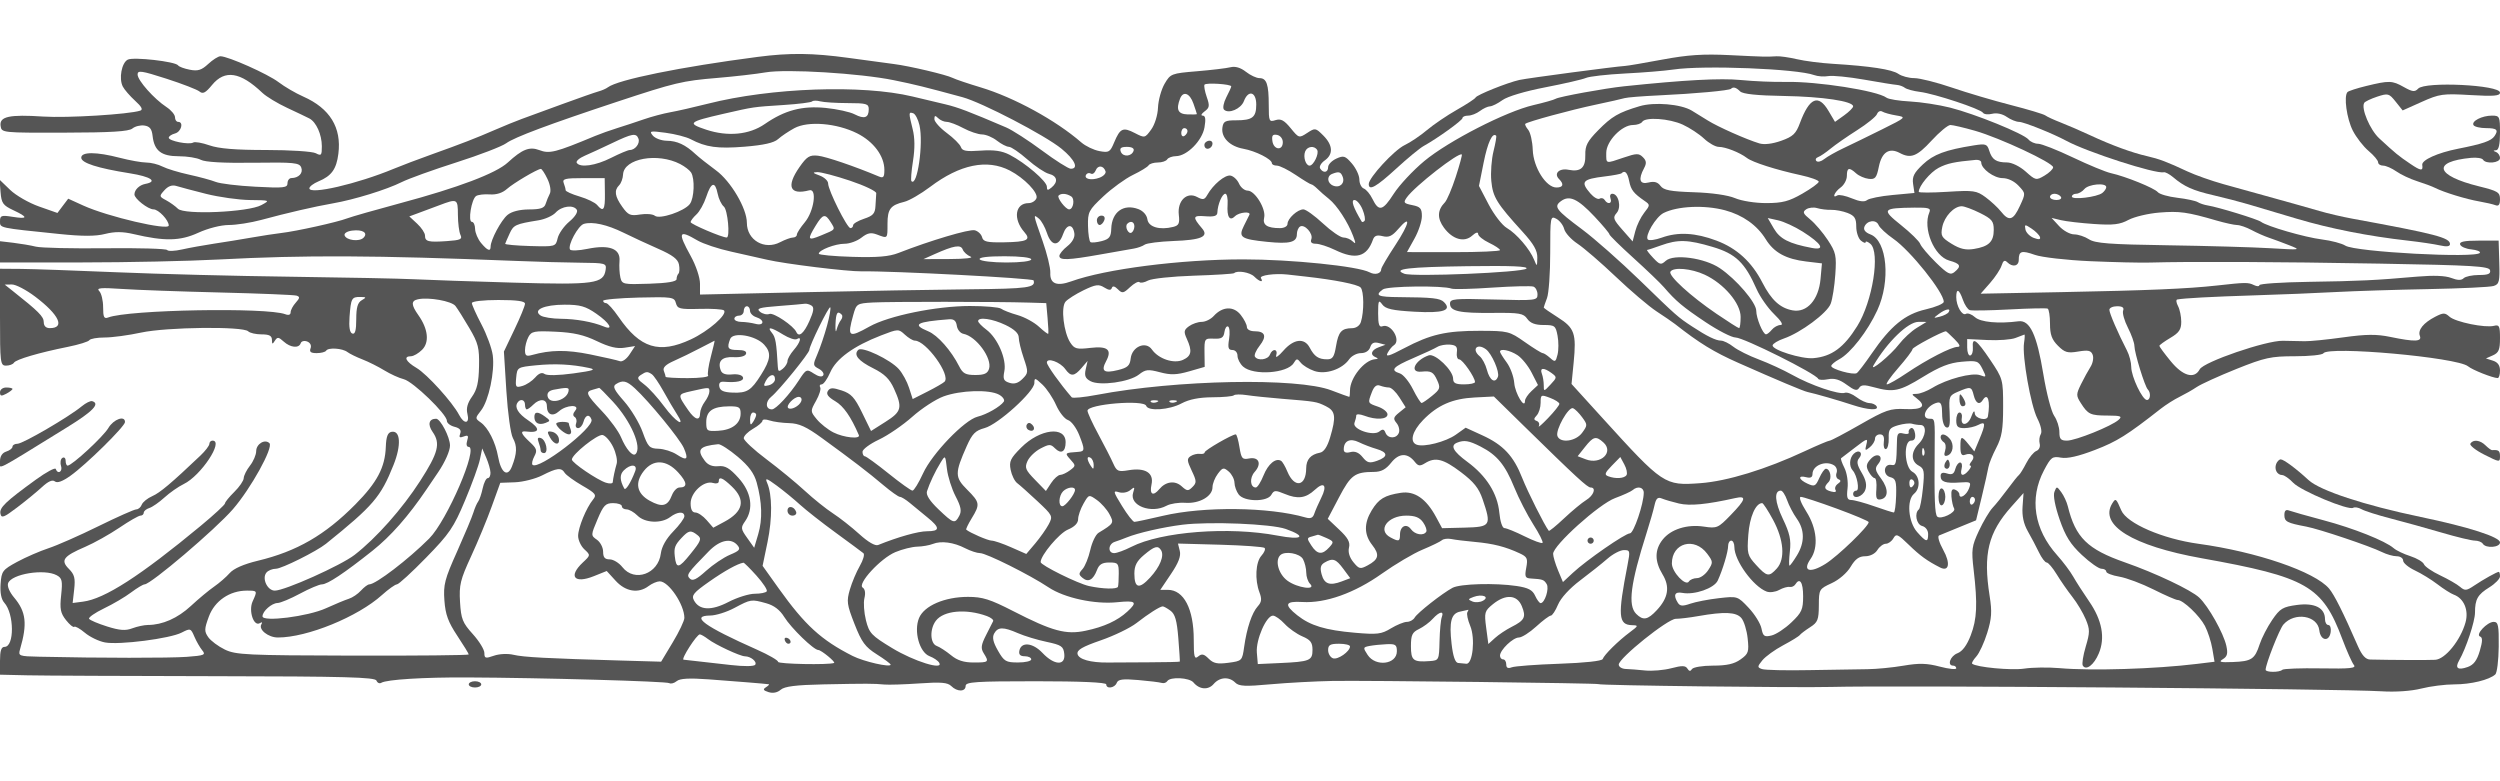 <svg xmlns="http://www.w3.org/2000/svg" version="1.0" width="800" height="250" viewBox="0 0 800 250" preserveAspectRatio="xMidYMid meet">
<g transform="translate(0,250) scale(0.01,-0.01)" fill="#555555" stroke="none">
<path d="M24250 23180 c-2479 -323 -4478 -730 -4800 -975 -55 -42 -190 -101 -300 -131 -110 -30 -627 -212 -1150 -403 -522 -191 -1107 -406 -1300 -476 -192 -70 -575 -226 -850 -346 -618 -269 -1085 -450 -2050 -795 -412 -147 -952 -352 -1200 -455 -1165 -484 -2700 -839 -2700 -625 0 56 132 156 293 223 416 172 573 391 635 884 106 836 -272 1452 -1122 1828 -245 108 -601 316 -792 462 -342 261 -1617 829 -1860 829 -69 0 -245 -111 -391 -247 -213 -198 -332 -235 -590 -184 -178 34 -346 97 -374 139 -83 124 -1432 277 -1612 183 -196 -102 -288 -609 -157 -861 51 -99 228 -303 393 -454 211 -191 260 -286 164 -317 -370 -119 -2337 -239 -3102 -189 -1090 72 -1409 2 -1366 -299 31 -220 40 -221 2046 -216 1484 3 2057 38 2170 132 85 71 258 114 384 96 173 -25 239 -108 264 -333 53 -475 279 -650 839 -650 270 0 587 -51 704 -114 138 -74 735 -107 1681 -94 1310 18 1474 2 1533 -153 68 -175 -81 -335 -315 -337 -69 -1 -125 -76 -125 -166 0 -146 -119 -159 -1025 -111 -564 29 -1137 99 -1275 155 -137 55 -520 159 -850 231 -330 72 -712 188 -850 259 -137 71 -372 129 -520 129 -149 1 -529 69 -846 151 -749 195 -1234 197 -1234 4 0 -168 519 -335 1550 -499 680 -108 907 -263 500 -340 -191 -37 -345 -185 -348 -336 -3 -135 436 -479 611 -479 161 0 487 -346 487 -516 0 -173 -1955 283 -2734 638 l-483 220 -173 -228 -172 -229 -589 207 c-323 114 -740 353 -925 532 l-338 326 32 -400 c28 -351 77 -421 407 -576 483 -226 475 -292 -25 -212 -356 57 -400 41 -400 -139 0 -223 -56 -210 1892 -410 744 -77 1164 -77 1471 1 311 78 561 77 908 -4 1001 -235 1490 -225 2072 41 314 144 728 249 980 249 239 0 703 73 1031 161 837 227 1711 429 2296 531 685 119 1723 440 2203 680 218 110 1004 393 1747 630 743 237 1463 514 1600 615 262 192 1375 608 3550 1328 1854 613 2085 668 3200 761 550 46 1248 126 1550 178 667 115 3018 -29 4100 -250 695 -142 973 -211 2200 -544 625 -170 2648 -1223 3169 -1650 425 -348 560 -640 296 -640 -74 0 -490 263 -925 586 -434 322 -947 652 -1140 735 -1201 514 -1543 644 -1950 741 -55 13 -527 125 -1050 250 -1612 386 -4526 283 -6550 -231 -440 -111 -980 -234 -1200 -273 -220 -39 -602 -141 -850 -227 -247 -85 -630 -212 -850 -280 -220 -68 -535 -180 -700 -249 -1282 -534 -1464 -580 -1793 -455 -313 119 -546 27 -1007 -397 -377 -347 -1585 -804 -3441 -1302 -793 -213 -1558 -432 -1700 -486 -318 -122 -1632 -413 -2109 -468 -192 -22 -620 -88 -950 -146 -330 -58 -870 -146 -1200 -195 -330 -50 -792 -133 -1026 -186 -234 -53 -447 -61 -474 -18 -26 43 -915 69 -1974 57 -1059 -12 -2061 11 -2226 51 -165 41 -491 96 -725 124 l-425 50 0 -341 0 -340 2625 2 c1444 1 3413 43 4375 94 2779 146 4970 135 9500 -45 688 -28 1624 -54 2081 -58 792 -7 830 -18 800 -223 -65 -448 -350 -489 -2931 -415 -1320 38 -2760 87 -3200 109 -440 22 -2217 58 -3950 81 -1732 22 -4230 86 -5550 142 -1320 56 -2704 105 -3075 108 l-675 5 0 -1550 c0 -1468 10 -1550 194 -1550 107 0 220 42 252 93 65 106 801 322 1732 509 345 70 652 165 681 212 29 47 250 86 490 86 241 0 767 71 1169 158 818 176 3259 205 3424 40 54 -54 247 -98 428 -98 247 0 330 -44 332 -175 1 -146 16 -151 93 -29 80 126 119 123 282 -25 218 -198 489 -224 546 -53 21 65 114 89 206 54 100 -39 144 -126 109 -218 -44 -114 7 -154 195 -154 141 0 277 35 304 79 67 108 521 78 681 -45 73 -55 290 -162 482 -236 193 -75 508 -233 700 -351 193 -118 472 -245 622 -282 295 -73 1378 -1119 1378 -1331 0 -71 110 -158 243 -191 170 -43 225 -109 183 -220 -46 -118 -18 -141 113 -91 139 53 161 27 111 -133 -37 -115 -18 -199 45 -199 327 0 -687 -2356 -1261 -2933 -662 -664 -1711 -1467 -1917 -1467 -48 0 -166 -89 -265 -197 -98 -109 -274 -228 -390 -264 -117 -37 -446 -173 -733 -304 -575 -262 -2029 -446 -2029 -257 0 163 293 421 482 426 92 2 416 137 718 300 303 163 618 296 700 296 179 1 715 358 1616 1074 591 470 1152 1107 1734 1967 110 163 278 411 374 552 218 323 376 681 376 851 0 266 -307 856 -445 856 -231 0 -278 -183 -111 -422 258 -368 183 -664 -399 -1569 -571 -888 -1403 -1826 -2099 -2366 -435 -337 -2234 -1143 -2552 -1143 -238 0 -420 389 -270 575 55 69 192 125 305 125 184 0 1302 558 1601 798 1517 1222 1754 1499 2164 2526 252 633 222 1113 -66 1057 -121 -23 -170 -151 -182 -481 -24 -658 -279 -1139 -976 -1843 -971 -980 -1872 -1501 -3120 -1801 -450 -108 -772 -249 -900 -395 -110 -125 -335 -320 -500 -434 -165 -114 -499 -392 -741 -617 -424 -393 -911 -608 -1377 -609 -121 -1 -345 -49 -499 -107 -215 -82 -401 -69 -806 59 -290 91 -549 201 -576 245 -27 44 187 193 475 332 288 138 679 368 868 511 190 142 384 259 432 259 198 0 2268 1761 2826 2404 574 661 1304 1980 1170 2114 -144 144 -422 -22 -424 -254 -1 -118 -90 -326 -198 -464 -108 -137 -198 -317 -201 -400 -2 -82 -138 -281 -302 -442 -163 -160 -297 -325 -297 -366 0 -41 -349 -364 -775 -717 -1943 -1609 -3078 -2340 -3770 -2428 l-330 -43 49 437 c40 355 9 476 -169 654 -276 276 -181 405 523 707 287 124 778 399 1092 611 313 213 616 387 675 387 58 0 105 42 105 93 0 52 80 119 177 150 98 31 315 182 484 336 169 154 447 349 619 432 550 266 1294 1389 920 1389 -55 0 -100 -47 -100 -103 0 -57 -129 -226 -286 -375 -932 -885 -1294 -1190 -1542 -1299 -153 -67 -304 -189 -336 -272 -31 -83 -110 -151 -174 -151 -65 0 -611 -243 -1215 -540 -603 -297 -1322 -614 -1597 -704 -275 -91 -725 -286 -1000 -435 -469 -254 -502 -298 -531 -706 -20 -282 21 -493 117 -600 322 -357 329 -1415 9 -1415 -105 0 -145 -122 -145 -445 l0 -445 875 -20 c481 -11 3180 -23 5998 -28 4173 -6 5133 -33 5174 -141 29 -74 98 -105 155 -70 168 104 1357 178 2748 171 2393 -11 6372 -124 6466 -182 51 -31 158 -3 239 64 103 86 399 102 1020 57 845 -62 1822 -141 1925 -157 28 -4 -12 -46 -88 -95 -108 -68 -90 -102 82 -157 139 -44 283 -16 388 76 124 108 485 153 1368 172 1387 28 1609 28 1950 -5 138 -13 642 3 1122 36 691 48 902 30 1018 -85 190 -190 460 -187 460 4 0 129 317 150 2250 150 1433 0 2250 -36 2250 -100 0 -156 272 -118 335 47 44 115 189 135 686 92 346 -29 684 -71 751 -92 67 -21 148 5 181 57 90 146 707 114 838 -43 190 -229 474 -250 646 -49 192 224 494 243 692 44 118 -118 319 -127 1132 -53 544 49 1439 97 1989 107 1073 18 8500 -71 8500 -102 0 -43 6384 -119 7450 -90 2008 56 16278 -57 17600 -139 453 -29 960 6 1280 87 291 74 768 134 1060 134 527 0 1119 144 1310 319 55 50 104 449 109 886 7 682 -15 795 -160 795 -212 0 -596 -413 -436 -469 83 -29 81 -151 -10 -460 -90 -306 -196 -447 -387 -515 -318 -113 -416 -38 -274 209 219 380 508 1252 508 1531 0 429 85 578 460 810 187 116 340 274 340 352 0 78 -17 142 -39 142 -61 0 -487 -237 -789 -440 -246 -165 -296 -170 -450 -39 -94 82 -382 247 -638 368 -256 121 -489 281 -518 356 -29 74 -224 190 -434 258 -210 67 -451 182 -535 256 -271 234 -1282 637 -2249 894 -517 138 -1009 277 -1094 309 -108 42 -154 -2 -154 -145 0 -208 84 -252 700 -368 418 -79 2038 -624 2420 -814 149 -74 362 -135 475 -135 113 0 205 -62 205 -139 0 -76 169 -217 375 -314 206 -97 533 -297 725 -445 193 -148 426 -296 519 -330 325 -118 486 -495 378 -887 -159 -574 -652 -1183 -973 -1199 -234 -12 -1405 -7 -2080 9 -144 4 -261 132 -392 430 -472 1080 -754 1642 -921 1840 -456 540 -2314 1178 -4181 1434 -1148 158 -2290 652 -2469 1069 -166 386 -179 397 -285 229 -440 -696 641 -1363 2854 -1760 3376 -605 3866 -886 4504 -2587 145 -385 311 -758 370 -829 87 -104 -117 -125 -1059 -109 -641 11 -1196 -9 -1232 -46 -87 -87 -533 -85 -533 2 0 179 441 1301 570 1448 357 409 1093 290 1148 -186 39 -338 318 -381 364 -55 18 124 -16 225 -75 225 -59 0 -107 83 -107 185 0 363 -328 531 -893 457 -460 -62 -546 -113 -797 -480 -155 -227 -335 -577 -401 -779 -155 -477 -259 -546 -859 -568 -403 -16 -465 2 -319 91 142 87 166 180 112 427 -89 405 -574 1268 -869 1545 -259 243 -1408 788 -2374 1125 -1202 420 -1584 794 -1830 1797 -34 138 -128 340 -209 450 -143 194 -149 195 -220 10 -45 -115 21 -461 167 -884 187 -539 347 -793 712 -1135 259 -243 541 -441 626 -441 85 0 154 -41 154 -91 0 -50 188 -123 418 -162 230 -39 721 -223 1092 -409 371 -186 719 -338 774 -338 176 0 700 -498 874 -830 92 -176 199 -506 237 -733 l70 -413 -558 -68 c-1337 -164 -3383 -227 -4407 -136 -357 31 -865 24 -1127 -16 -409 -62 -1539 45 -1664 158 -23 20 37 124 133 230 96 106 253 446 349 756 143 461 157 676 77 1183 -212 1343 -46 2024 696 2856 l389 436 -31 -436 c-21 -298 33 -548 168 -787 110 -192 270 -496 356 -675 86 -179 197 -325 247 -325 50 0 193 -169 319 -375 125 -206 352 -532 503 -725 152 -192 344 -515 428 -716 136 -327 136 -419 0 -877 -84 -281 -126 -553 -94 -605 105 -171 357 18 511 385 212 502 107 1068 -308 1669 -187 272 -417 629 -510 794 -93 165 -324 472 -513 683 -740 826 -895 1814 -425 2710 226 430 270 463 548 412 203 -37 558 43 1090 248 703 271 1023 471 2102 1317 161 126 431 298 600 380 168 83 419 225 556 318 138 92 707 351 1265 575 911 365 1103 407 1869 407 470 0 880 42 913 94 149 242 4284 -130 4629 -415 140 -116 788 -374 949 -377 41 -1 75 107 75 241 0 165 -73 267 -225 315 l-225 72 225 100 c185 83 225 180 225 547 0 390 -24 440 -190 397 -283 -74 -1235 121 -1426 292 -147 132 -199 131 -457 -2 -381 -197 -563 -425 -491 -613 72 -187 -159 -195 -943 -33 -446 92 -772 89 -1506 -13 -515 -72 -1072 -128 -1237 -124 -165 4 -480 10 -700 14 -536 10 -2532 -675 -2659 -913 -172 -321 -537 -219 -929 260 -199 243 -362 463 -362 490 0 27 158 141 350 255 280 165 350 268 350 516 0 171 -47 397 -104 504 -56 106 -68 200 -25 209 198 41 1101 90 2479 133 825 25 1995 73 2600 106 605 32 1942 75 2972 94 1030 20 1963 64 2074 100 180 57 200 140 181 757 l-21 694 -636 0 c-465 0 -626 -34 -596 -125 23 -69 185 -139 361 -156 175 -18 297 -67 271 -110 -112 -180 -3991 28 -4306 231 -110 71 -447 160 -750 198 -548 69 -1760 420 -1950 565 -108 82 -1374 471 -1700 522 -110 17 -255 65 -323 107 -67 42 -360 105 -650 139 -290 34 -572 115 -627 180 -111 132 -1033 505 -1500 608 -165 36 -713 262 -1218 503 -505 241 -1006 438 -1113 438 -107 0 -246 62 -308 137 -155 186 -1712 819 -2511 1020 -358 90 -934 178 -1281 196 -347 18 -684 72 -750 121 -301 224 -2219 524 -3219 505 -385 -8 -1037 20 -1450 61 -642 63 -1798 1 -3728 -201 -608 -63 -2079 -332 -2188 -399 -55 -34 -377 -125 -717 -204 -870 -201 -2718 -1148 -3490 -1790 -359 -298 -799 -769 -978 -1048 -353 -550 -478 -579 -683 -159 -73 151 -197 298 -275 328 -77 30 -141 160 -141 288 0 129 -107 358 -238 511 -214 249 -265 265 -500 158 -144 -66 -262 -188 -262 -272 0 -175 -157 -203 -255 -44 -37 59 28 174 144 256 282 197 266 490 -43 799 -247 247 -262 250 -517 82 -259 -169 -266 -167 -528 154 -208 254 -314 310 -483 257 -206 -66 -218 -39 -218 479 0 669 -68 865 -297 865 -97 0 -292 91 -434 203 -168 132 -340 183 -489 146 -127 -32 -610 -90 -1075 -129 -822 -68 -850 -79 -1038 -401 -106 -183 -201 -525 -211 -761 -10 -247 -104 -546 -219 -705 -199 -273 -206 -274 -522 -111 -380 197 -471 156 -661 -297 -131 -315 -169 -337 -473 -280 -182 34 -443 159 -581 279 -812 707 -2154 1440 -3219 1760 -402 121 -806 257 -898 304 -202 101 -1384 381 -1878 443 -195 25 -850 114 -1455 197 -1143 157 -1879 165 -2900 32z m-17865 -1109 c106 -88 193 -43 400 209 410 499 903 422 1610 -250 127 -121 484 -337 793 -481 309 -144 630 -297 712 -340 219 -115 397 -511 399 -888 1 -293 -19 -317 -192 -225 -107 58 -818 104 -1588 104 -981 0 -1519 44 -1817 149 -233 82 -466 123 -519 90 -129 -80 -783 49 -783 154 0 46 90 107 200 136 201 53 287 371 100 371 -55 0 -100 66 -100 148 0 81 -122 227 -271 325 -396 259 -923 851 -926 1041 -3 143 119 126 921 -132 508 -164 986 -348 1061 -411z m33015 164 c0 -25 -71 -183 -159 -351 -87 -169 -120 -345 -73 -392 146 -146 543 24 637 272 141 370 395 301 395 -108 0 -412 -121 -506 -650 -506 -343 0 -405 -33 -433 -233 -45 -317 235 -600 672 -678 390 -70 911 -333 911 -461 0 -43 72 -78 160 -78 89 0 361 -135 606 -300 244 -165 467 -300 496 -300 29 0 116 -64 195 -142 78 -79 245 -225 371 -325 257 -206 602 -735 772 -1184 91 -241 88 -275 -14 -174 -69 69 -203 125 -298 125 -94 0 -389 203 -654 450 -266 248 -548 450 -626 450 -187 0 -508 -294 -508 -465 0 -76 -106 -135 -242 -135 -408 0 -561 102 -505 335 66 276 -294 865 -528 865 -98 0 -222 101 -276 224 -55 124 -177 239 -272 257 -175 33 -558 -286 -745 -621 -87 -154 -137 -164 -326 -63 -329 176 -636 -125 -584 -573 32 -273 1 -340 -180 -385 -433 -109 -790 -4 -825 241 -19 138 -135 270 -288 328 -477 181 -852 -90 -869 -629 -8 -259 -61 -328 -301 -393 -161 -42 -324 -58 -363 -34 -39 24 -75 258 -80 519 -9 445 21 504 491 945 275 258 701 567 946 686 245 118 471 256 502 307 31 50 164 91 295 91 131 0 266 45 300 100 34 55 160 101 281 103 352 4 840 496 913 922 46 266 29 375 -59 375 -68 0 -41 60 61 135 159 116 169 179 70 461 -62 180 -95 357 -72 394 44 71 856 19 856 -55z m16285 -160 c84 -84 538 -132 1395 -146 1245 -21 2220 -167 2220 -332 0 -46 -131 -176 -290 -290 l-290 -207 -207 350 c-325 550 -611 429 -915 -387 -128 -344 -222 -433 -600 -568 -280 -99 -542 -131 -698 -84 -414 125 -1330 532 -1650 733 -165 104 -396 247 -514 317 -347 209 -1201 281 -1668 141 -677 -202 -893 -328 -1332 -776 -340 -346 -414 -490 -406 -782 12 -412 -150 -555 -538 -477 -297 59 -480 -119 -303 -296 167 -167 134 -271 -84 -271 -332 0 -737 645 -757 1203 -9 269 -75 559 -147 645 -71 86 -112 172 -90 191 79 69 1460 445 2239 609 440 93 862 189 938 212 76 24 571 64 1100 88 1154 54 2246 154 2304 211 72 71 164 45 293 -84z m-17495 -390 c61 -173 110 -324 110 -336 0 -11 -135 -16 -300 -10 -305 11 -373 154 -239 503 99 258 312 180 429 -157z m-11065 16 c601 -1 675 -22 675 -195 0 -276 -138 -326 -450 -165 -148 78 -569 170 -935 206 -749 73 -1302 -74 -1942 -516 -497 -344 -1185 -410 -1877 -180 -617 205 -569 250 554 507 990 226 925 217 1940 283 461 30 865 81 897 113 32 32 149 33 260 3 112 -30 507 -55 878 -56z m33552 -395 c330 -55 326 -60 -447 -444 -429 -213 -982 -483 -1230 -600 -247 -116 -529 -275 -626 -353 -96 -78 -209 -105 -250 -61 -41 43 -16 100 55 125 70 25 250 147 400 271 149 123 531 389 850 591 318 202 604 434 635 515 31 82 107 118 168 80 61 -38 261 -94 445 -124z m-31254 -313 c133 -580 -70 -1986 -257 -1790 -25 26 -3 317 50 647 63 401 60 739 -11 1019 -132 529 -132 557 17 507 68 -23 158 -195 201 -383z m873 107 c87 0 325 -90 530 -200 205 -110 475 -201 599 -202 124 -1 338 -90 475 -198 138 -108 311 -197 385 -198 74 -1 340 -183 591 -404 252 -222 562 -429 691 -461 266 -67 302 -255 83 -437 -122 -101 -150 -96 -150 26 0 172 -687 761 -1191 1020 -249 128 -499 164 -924 134 -466 -34 -594 -11 -636 114 -29 86 -232 288 -451 450 -219 162 -398 362 -398 445 0 117 27 124 120 31 66 -66 190 -120 276 -120z m23554 -89 c220 -101 526 -302 680 -447 154 -145 366 -264 470 -264 216 0 675 -181 900 -354 179 -139 931 -379 1725 -552 316 -69 575 -163 575 -208 0 -45 -236 -217 -525 -383 -430 -247 -639 -301 -1153 -302 -353 -1 -791 69 -1000 158 -226 96 -743 171 -1316 189 -754 25 -969 66 -1070 204 -89 122 -201 153 -381 108 -286 -72 -339 96 -145 458 85 159 76 239 -37 352 -129 129 -203 128 -613 -12 -594 -201 -560 -210 -560 152 0 372 497 890 855 890 128 0 261 45 295 100 100 163 868 110 1300 -89z m-26421 -278 c527 -265 870 -725 871 -1169 0 -233 -32 -272 -175 -212 -769 324 -1697 640 -1955 666 -264 27 -351 -27 -589 -368 -431 -619 -308 -904 319 -739 254 66 147 -676 -148 -1027 -139 -165 -252 -341 -252 -392 0 -50 -56 -92 -125 -93 -69 0 -253 -67 -410 -149 -502 -262 -1065 66 -1065 620 0 459 -514 1332 -990 1680 -253 185 -547 419 -654 518 -321 300 -589 425 -919 428 -172 2 -373 77 -447 166 -123 148 -86 156 412 89 302 -40 661 -133 798 -205 491 -259 862 -310 1730 -240 610 50 937 124 1068 242 103 94 338 251 520 350 440 238 1356 163 2011 -165z m35773 82 c790 -226 2498 -1024 2498 -1168 0 -57 -124 -177 -276 -267 -267 -157 -286 -153 -601 129 -190 169 -441 292 -600 293 -346 1 -478 89 -569 380 -65 210 -112 226 -488 166 -914 -145 -1293 -287 -1635 -610 -283 -267 -346 -392 -312 -623 l43 -290 -699 -65 c-384 -35 -751 -109 -817 -163 -79 -66 -240 -48 -486 55 -203 85 -412 128 -464 95 -186 -115 -93 111 104 253 110 79 200 247 200 372 0 266 71 285 297 80 90 -81 271 -160 402 -175 208 -23 251 29 325 393 94 460 330 615 666 436 354 -190 553 -113 1019 394 253 275 524 500 603 500 78 0 434 -83 790 -185z m-25202 -9 c0 -52 -45 -122 -100 -156 -55 -34 -100 8 -100 94 0 86 45 156 100 156 55 0 100 -42 100 -94z m-17569 -244 c57 -148 -105 -362 -276 -362 -58 -1 -326 -113 -597 -250 -499 -253 -1000 -325 -1103 -159 -31 51 85 152 256 225 172 74 566 256 876 404 649 311 772 332 844 142z m20619 -113 c0 -280 -293 -249 -333 35 -26 181 8 226 150 199 104 -21 183 -121 183 -234z m6742 -289 c-64 -256 -96 -684 -70 -953 49 -516 172 -714 1003 -1627 356 -391 473 -599 469 -826 -6 -293 -10 -295 -102 -67 -136 340 -563 837 -874 1018 -148 86 -408 423 -580 750 l-311 595 150 750 c130 646 283 974 400 857 17 -18 -21 -242 -85 -497z m-11517 15 c-62 -187 -341 -207 -409 -30 -44 115 6 155 195 155 160 0 240 -47 214 -125z m5874 27 c70 -114 -116 -502 -242 -502 -123 0 -211 274 -143 450 65 169 293 200 385 52z m4434 -864 c-123 -378 -280 -745 -347 -814 -242 -247 -251 -511 -28 -813 278 -376 651 -479 904 -250 113 102 188 124 188 53 0 -65 158 -192 350 -284 193 -92 350 -197 350 -234 0 -36 -670 -66 -1489 -65 l-1488 2 238 428 c132 235 239 559 239 721 0 247 -48 303 -307 354 -276 56 -293 80 -175 247 254 358 1670 1463 1760 1373 16 -17 -72 -339 -195 -718z m-24817 412 c145 -75 302 -196 348 -268 126 -200 102 -822 -39 -1010 -175 -233 -971 -500 -1120 -376 -65 54 -277 72 -472 40 -311 -50 -380 -21 -569 244 -240 337 -268 526 -101 693 63 63 119 218 125 344 26 512 1105 708 1828 333z m41634 50 c0 -201 408 -500 683 -500 170 0 373 -97 511 -244 229 -243 229 -243 42 -647 -213 -463 -347 -503 -604 -179 -100 126 -323 333 -495 460 -289 212 -382 225 -1225 172 -502 -31 -912 -32 -912 0 0 184 369 629 637 768 276 143 498 191 1188 254 96 9 175 -29 175 -84z m-31086 -257 c463 -240 919 -713 853 -885 -33 -87 -147 -158 -252 -158 -431 0 -506 -506 -137 -926 222 -252 97 -315 -647 -328 -547 -9 -667 19 -704 162 -25 96 -130 196 -234 223 -171 45 -1428 -329 -2443 -726 -298 -116 -675 -148 -1475 -124 -591 17 -1075 63 -1074 100 1 118 525 319 828 319 159 0 401 88 537 195 194 152 303 174 497 100 348 -132 337 -143 337 343 0 473 95 597 535 703 157 37 530 253 830 479 953 720 1823 898 2549 523z m3063 -24 c22 -66 -65 -158 -194 -206 -262 -98 -511 -40 -426 99 31 50 99 65 151 33 51 -32 121 15 155 103 68 176 251 159 314 -29z m-17859 -244 c90 -189 121 -388 75 -475 -43 -82 -103 -229 -133 -325 -41 -134 -165 -176 -532 -177 -303 -2 -554 -66 -687 -175 -205 -170 -541 -799 -541 -1013 0 -169 -100 -132 -306 115 -103 124 -189 326 -191 450 -2 124 -48 225 -102 225 -133 0 -15 727 134 827 63 42 261 65 440 52 208 -15 404 47 546 174 210 186 964 633 1085 642 32 3 127 -141 212 -320z m9687 -59 c465 -156 841 -336 835 -400 -5 -64 -17 -248 -25 -408 -12 -240 -78 -313 -365 -408 -192 -64 -350 -157 -350 -208 0 -50 -39 -92 -86 -92 -107 0 -714 1216 -714 1429 0 85 -124 200 -275 255 -222 81 -236 102 -70 108 112 4 585 -120 1050 -276z m15761 127 c79 -206 -89 -366 -299 -286 -196 76 -221 304 -42 377 217 87 280 70 341 -91z m9167 -135 c58 -288 139 -392 498 -640 175 -120 174 -135 -17 -377 -109 -139 -237 -402 -284 -585 l-86 -332 -328 373 c-292 332 -312 392 -183 538 160 182 61 615 -140 615 -63 0 -88 -67 -57 -150 64 -168 -89 -207 -187 -48 -35 56 -107 74 -161 40 -54 -33 -186 41 -293 164 -331 382 -264 461 466 549 267 32 505 78 529 101 106 107 189 22 243 -248z m-32776 -408 c8 -517 -49 -600 -249 -360 -64 77 -317 200 -562 272 -245 72 -446 163 -446 202 0 38 -27 141 -61 228 -51 135 41 158 625 158 l686 0 7 -500z m-12757 -5 c413 -103 1043 -192 1400 -196 644 -7 648 -8 364 -162 -421 -228 -2469 -318 -2670 -117 -82 82 -252 204 -379 272 -224 120 -226 130 -52 322 120 133 247 177 383 134 112 -35 542 -149 954 -253z m16365 7 c32 -164 121 -349 197 -412 125 -103 207 -990 92 -990 -151 0 -1154 428 -1154 492 0 42 83 152 184 244 102 92 244 346 316 565 157 474 283 509 365 101z m44435 210 c0 -48 -56 -132 -125 -186 -169 -134 -975 -230 -975 -116 0 49 62 90 138 90 76 0 194 68 262 150 132 160 700 210 700 62z m-33122 -297 c124 -78 70 -415 -66 -415 -111 0 -400 379 -337 442 81 81 251 70 403 -27z m5005 -261 c-27 -398 67 -544 239 -372 128 128 518 165 458 43 -20 -41 -100 -202 -178 -357 -180 -361 -91 -421 746 -507 722 -74 952 -15 952 244 0 101 45 211 101 245 144 90 429 -227 362 -403 -38 -99 8 -147 145 -147 111 0 388 -90 616 -200 660 -319 1013 -224 1209 327 46 132 127 162 311 116 194 -49 303 0 494 222 428 498 376 196 -89 -512 -247 -375 -449 -718 -449 -762 0 -147 -194 -201 -374 -105 -364 195 -2503 414 -4042 414 -2004 0 -4411 -308 -5506 -704 -464 -167 -685 -76 -668 277 7 152 -105 611 -249 1020 -305 866 -305 868 -116 711 80 -66 196 -274 258 -462 140 -424 373 -441 514 -37 116 334 316 347 363 24 19 -127 -67 -283 -225 -407 -140 -110 -255 -251 -255 -311 0 -147 279 -137 1300 44 468 84 953 169 1080 190 126 21 284 78 350 126 66 48 480 100 920 117 891 32 1140 141 918 401 -316 370 -302 423 98 391 286 -22 386 8 390 120 10 261 154 600 254 600 53 0 86 -156 73 -346z m26667 246 c34 -55 -31 -100 -144 -100 -113 0 -206 45 -206 100 0 55 65 100 144 100 79 0 172 -45 206 -100z m-14925 -630 c261 -278 475 -533 475 -567 0 -34 346 -374 769 -757 423 -383 862 -804 975 -935 385 -448 605 -632 1338 -1122 403 -269 833 -489 955 -489 255 0 2571 -1156 2645 -1321 18 -39 159 -46 315 -15 203 41 372 -9 598 -176 246 -182 333 -205 396 -102 64 103 166 108 470 23 627 -174 823 -133 1575 330 537 330 845 451 1239 485 494 44 533 30 664 -231 132 -266 129 -275 -75 -199 -251 93 -1066 -122 -1526 -404 -171 -104 -396 -191 -500 -193 -177 -3 -178 -11 -13 -136 333 -253 206 -377 -358 -351 -480 22 -621 -26 -1437 -493 -497 -284 -937 -517 -978 -517 -41 0 -396 -150 -789 -333 -1248 -584 -2497 -967 -3357 -1029 -1143 -82 -1183 -55 -3136 2095 l-981 1080 68 687 c91 927 29 1106 -503 1442 -250 158 -454 300 -454 316 0 16 47 152 104 303 57 150 104 807 103 1458 0 1145 6 1181 195 1080 108 -58 221 -205 252 -328 31 -123 222 -334 426 -469 203 -134 757 -612 1229 -1061 473 -450 1057 -946 1299 -1104 242 -158 508 -340 591 -405 787 -617 1241 -895 2030 -1245 1236 -548 2086 -906 2215 -932 217 -44 1020 -275 1434 -413 499 -165 860 -185 772 -42 -34 55 -138 101 -231 102 -93 1 -279 87 -413 190 -134 103 -301 165 -371 138 -180 -69 -1093 242 -1685 575 -275 154 -755 375 -1067 492 -311 116 -678 299 -815 407 -137 108 -316 196 -397 196 -161 0 -453 143 -921 451 -463 304 -491 329 -1681 1484 -616 597 -1441 1326 -1834 1619 -852 635 -925 733 -681 912 269 196 535 73 1071 -496z m-36372 55 c1 -261 38 -549 81 -640 68 -140 3 -170 -428 -200 -603 -42 -706 -16 -706 178 0 81 -113 251 -251 379 l-251 233 276 102 c152 56 456 169 676 252 586 222 601 214 603 -304z m28948 172 c69 -167 97 -332 62 -367 -34 -35 -74 -45 -88 -22 -272 453 -352 692 -232 692 73 0 189 -136 258 -303z m-25142 -12 c41 -67 -59 -225 -239 -375 -171 -143 -340 -383 -375 -533 -65 -271 -68 -272 -880 -250 -448 13 -808 46 -799 73 8 28 72 175 142 327 125 276 188 304 923 423 209 34 456 145 550 247 192 211 572 260 678 88z m36742 -14 c569 -153 1024 -476 1302 -925 263 -427 648 -638 1303 -715 l496 -59 -45 -500 c-61 -668 -437 -1089 -896 -1003 -400 74 -678 330 -965 888 -340 662 -818 1099 -1468 1343 -675 254 -1230 284 -1751 96 -204 -74 -405 -101 -445 -61 -110 109 255 725 502 849 448 224 1312 262 1967 87z m3399 14 c138 4 374 -42 525 -101 222 -87 275 -172 275 -434 0 -179 67 -382 150 -450 83 -68 150 -91 150 -50 0 41 67 18 150 -50 324 -269 74 -1844 -419 -2636 -428 -687 -818 -973 -1401 -1025 -380 -34 -1332 266 -1306 411 9 55 172 153 361 218 536 184 1385 815 1497 1112 57 149 123 570 148 937 41 605 19 707 -240 1100 -156 238 -410 535 -562 659 -234 191 -254 242 -128 327 83 55 240 71 350 37 110 -34 313 -59 450 -55z m3140 -79 c-219 -511 150 -1408 635 -1544 362 -101 398 -177 170 -366 -131 -109 -222 -62 -600 308 -244 241 -469 507 -499 592 -30 85 -307 356 -615 602 -633 507 -602 546 436 558 453 5 529 -19 473 -150z m1624 -24 c378 -189 436 -260 436 -537 0 -381 -159 -535 -635 -612 -262 -42 -445 0 -714 166 -325 201 -355 256 -298 538 68 337 374 663 622 663 84 0 349 -98 589 -218z m7572 -241 c268 -77 561 -141 650 -142 90 0 299 -72 464 -160 165 -89 413 -198 550 -244 138 -46 430 -154 650 -241 394 -154 384 -156 -600 -97 -550 33 -2027 75 -3281 94 -1866 28 -2325 63 -2522 192 -132 86 -346 157 -476 157 -130 0 -345 119 -479 264 l-242 263 300 -72 c165 -39 642 -95 1061 -123 615 -42 826 -17 1100 131 186 100 632 206 989 235 643 52 892 18 1836 -257z m-44353 -51 c154 -247 168 -227 -308 -424 -429 -178 -451 -141 -176 309 232 381 307 399 484 115z m31103 -302 c617 -392 738 -607 293 -522 -731 139 -1020 287 -1215 620 l-196 337 330 -73 c181 -39 536 -203 788 -362z m2901 -229 c545 -377 1613 -1713 1613 -2016 0 -61 -259 -170 -575 -243 -664 -152 -1124 -528 -1734 -1419 -215 -313 -428 -592 -475 -621 -112 -69 -816 127 -816 228 0 43 114 139 253 214 364 195 913 900 1221 1570 431 936 314 2224 -220 2427 -162 61 -230 147 -194 242 80 208 378 246 454 59 35 -87 248 -285 473 -441z m-40637 196 c275 -136 777 -368 1117 -518 455 -200 628 -331 660 -502 25 -126 17 -258 -16 -291 -34 -33 -61 -113 -61 -177 0 -78 -291 -127 -872 -146 -838 -28 -874 -20 -926 200 -29 126 -42 362 -28 524 35 399 -324 536 -1029 391 -277 -57 -526 -66 -554 -21 -83 133 261 769 443 821 278 80 740 -23 1266 -281z m16350 201 c0 -79 -40 -169 -90 -200 -102 -63 -227 194 -136 284 107 108 226 63 226 -84z m28978 -339 c27 -82 -31 -91 -195 -31 -128 48 -249 169 -269 270 -34 170 -19 172 194 30 127 -84 248 -205 270 -269z m-53646 -25 c-136 -136 -553 -83 -605 76 -22 67 82 133 242 153 335 43 519 -73 363 -229z m10687 -86 c182 -107 669 -269 1081 -359 413 -91 930 -207 1150 -259 565 -132 2573 -379 3023 -371 969 17 5478 -220 5501 -289 77 -232 -171 -267 -2024 -285 -1100 -11 -3496 -53 -5325 -94 l-3325 -75 0 347 c0 198 -128 580 -298 888 -425 770 -389 853 217 497z m32484 -207 c740 -220 1032 -500 1408 -1350 109 -247 360 -606 559 -799 231 -224 306 -350 208 -350 -85 0 -210 -68 -278 -150 -68 -82 -153 -150 -187 -149 -99 1 -313 517 -313 755 0 261 -639 1008 -1166 1363 -491 330 -1477 464 -1731 234 -152 -138 -191 -129 -403 97 -129 138 -216 251 -192 252 23 0 222 66 442 145 545 197 863 187 1653 -48z m-23746 -310 c111 -43 -168 -76 -657 -78 l-850 -3 350 157 c626 280 845 316 907 151 32 -83 145 -185 250 -227z m35826 -147 c752 -33 1615 -53 1917 -44 1283 37 4079 25 7350 -34 3007 -53 3505 -83 3532 -213 25 -114 -62 -151 -355 -151 -213 0 -434 -47 -491 -104 -71 -71 -194 -69 -395 9 -189 74 -571 88 -1091 43 -1347 -118 -1841 -142 -3475 -167 -866 -13 -1575 -61 -1575 -106 0 -45 -79 -44 -175 3 -185 89 -259 89 -1189 -15 -929 -103 -2194 -157 -4971 -211 l-2584 -50 301 342 c165 189 331 440 369 559 50 158 99 187 179 107 170 -170 370 -130 370 73 0 285 87 313 517 161 222 -78 1009 -168 1766 -202z m-33883 58 c0 -58 -331 -100 -794 -100 -437 0 -822 45 -856 100 -39 64 249 100 794 100 504 0 856 -41 856 -100z m15844 -296 c-123 -123 -3629 -270 -3905 -164 -400 154 118 216 2030 242 1387 19 1949 -4 1875 -78z m5706 -194 c615 -286 1150 -914 1150 -1351 0 -197 -22 -359 -49 -359 -27 0 -353 207 -725 460 -833 567 -1549 1222 -1472 1347 95 153 668 102 1096 -97z m-14414 -60 c169 -169 308 -202 214 -50 -56 91 450 159 850 115 83 -9 346 -39 586 -66 920 -102 1653 -248 1752 -347 110 -110 116 -775 10 -1107 -36 -114 -152 -196 -280 -197 -338 -2 -438 -113 -515 -573 -58 -348 -110 -425 -287 -423 -274 1 -406 90 -555 373 -170 323 -512 283 -845 -99 -156 -179 -259 -247 -228 -151 68 213 -121 236 -202 25 -62 -163 -390 -205 -479 -62 -30 49 38 206 151 349 238 303 181 463 -164 463 -139 0 -244 58 -244 137 0 75 -89 249 -197 386 -227 289 -583 275 -863 -34 -94 -104 -268 -189 -386 -189 -119 0 -301 -63 -406 -139 -164 -120 -174 -175 -69 -405 178 -391 149 -547 -124 -672 -292 -133 -784 31 -995 333 -196 278 -634 93 -678 -287 -26 -231 -98 -296 -406 -372 -452 -112 -552 -37 -381 283 198 370 52 492 -509 426 -430 -51 -505 -31 -636 169 -211 322 -307 1125 -155 1308 67 80 326 245 577 367 388 187 486 201 662 91 148 -93 218 -97 244 -17 25 75 90 61 193 -41 139 -140 178 -133 391 68 131 122 266 194 301 159 35 -35 159 -12 275 52 117 63 775 133 1462 155 688 22 1269 59 1292 81 99 97 506 28 644 -109z m-39007 -645 c767 -581 963 -1005 465 -1005 -125 0 -194 69 -194 194 0 175 -167 342 -1000 1001 l-250 198 229 4 c126 2 464 -175 750 -392z m45320 259 c70 -27 660 -12 1310 33 651 44 1241 58 1312 31 71 -27 129 -140 129 -250 0 -193 -52 -199 -1400 -162 -1267 35 -1400 22 -1400 -132 0 -244 299 -308 1381 -297 843 8 969 -13 1091 -189 98 -139 254 -198 523 -198 357 0 387 -23 447 -344 36 -189 35 -461 -1 -605 -59 -238 -79 -247 -236 -106 -94 85 -201 155 -239 155 -37 0 -296 160 -574 356 -492 345 -534 356 -1435 358 -1087 2 -1580 -112 -2428 -559 -484 -255 -600 -288 -525 -147 54 99 142 209 197 242 247 153 -88 715 -364 609 -104 -40 -137 60 -137 413 0 411 16 445 132 286 105 -144 319 -192 1036 -233 919 -52 1205 42 938 309 -124 124 -364 150 -1431 158 -690 5 -790 52 -523 247 148 108 1927 129 2197 25z m-39399 -124 c1265 -31 2362 -76 2439 -100 113 -36 108 -77 -25 -225 -90 -99 -164 -238 -164 -309 0 -79 -65 -103 -172 -61 -589 225 -5018 145 -5665 -104 -134 -51 -163 8 -163 328 0 215 -56 448 -125 517 -100 101 42 114 725 68 468 -32 1885 -83 3150 -114z m55762 -232 c56 -161 155 -310 220 -332 65 -21 635 -12 1268 22 633 34 1184 46 1225 26 41 -20 75 -238 75 -484 0 -347 58 -507 254 -703 217 -217 309 -244 649 -186 322 54 409 34 463 -105 36 -95 5 -268 -69 -384 -74 -117 -211 -367 -305 -557 -157 -320 -158 -365 -8 -600 232 -366 309 -402 862 -403 421 -2 475 -22 350 -136 -219 -200 -1375 -666 -1653 -666 -199 0 -243 50 -243 278 0 153 -75 384 -166 515 -92 130 -248 730 -347 1332 -209 1269 -430 1741 -795 1694 -643 -84 -1214 -30 -1392 131 -103 93 -233 141 -289 107 -122 -76 -311 250 -311 536 0 294 93 256 212 -85z m-51237 -16 c-130 -76 -175 -231 -175 -605 0 -359 -36 -492 -125 -461 -84 28 -113 202 -90 533 44 597 68 642 346 638 197 -3 201 -13 44 -105z m2999 -183 c68 -87 269 -406 446 -709 284 -483 321 -632 309 -1223 -10 -510 -64 -746 -224 -970 -147 -206 -192 -375 -147 -552 80 -320 -106 -341 -268 -30 -211 404 -1025 1303 -1361 1501 -348 205 -429 374 -179 374 82 0 243 93 357 207 239 239 194 665 -119 1108 -234 331 -237 460 -13 508 342 75 1077 -57 1199 -214z m7055 92 c48 -183 124 -202 761 -185 389 11 739 -11 777 -49 123 -124 -496 -666 -1063 -929 -1012 -471 -1619 -283 -2306 715 -169 246 -350 447 -403 447 -52 0 -95 34 -94 75 0 41 512 87 1137 103 1072 26 1140 15 1191 -177z m-4829 -20 c0 -66 -152 -437 -338 -825 l-337 -706 79 -1266 c44 -696 137 -1371 208 -1500 142 -257 134 -491 -30 -911 -139 -356 -349 -208 -443 312 -84 468 -318 929 -556 1097 -182 128 -182 138 9 381 247 314 446 1249 376 1770 -29 218 -191 661 -360 983 -170 323 -308 631 -308 685 0 57 358 99 850 99 592 0 850 -36 850 -119z m16115 36 l565 -17 42 -475 c24 -261 33 -489 22 -506 -12 -16 -146 85 -298 226 -152 141 -461 309 -686 373 -226 64 -462 156 -525 204 -63 47 -513 86 -1000 86 -1075 -1 -2593 -311 -3211 -657 -671 -375 -718 -342 -520 369 100 360 116 371 624 400 530 30 3955 29 4987 -3z m-13832 -356 c419 -289 569 -545 242 -410 -360 149 -891 244 -1375 248 -275 2 -567 49 -650 104 -265 178 110 347 768 347 496 0 669 -49 1015 -289z m6886 260 c89 -56 71 -182 -70 -498 -176 -393 -336 -527 -416 -348 -88 198 -728 629 -860 579 -81 -32 -218 0 -302 69 -128 106 -30 137 588 184 407 31 786 64 841 73 55 10 154 -17 219 -59z m-1969 -164 c0 -79 90 -172 200 -207 278 -88 255 -288 -25 -213 -124 33 -326 61 -450 62 -124 0 -225 46 -225 101 0 55 68 100 150 100 83 0 150 68 150 150 0 82 45 150 100 150 55 0 100 -64 100 -143z m2467 -471 c-80 -295 -218 -703 -306 -908 -154 -356 -152 -376 42 -480 111 -59 175 -153 141 -208 -39 -63 -152 -43 -301 56 -231 151 -247 144 -482 -220 -290 -448 -733 -926 -859 -926 -206 0 -220 244 -23 403 249 201 1221 1398 1221 1502 0 135 623 1405 668 1361 24 -25 -21 -286 -101 -580z m41473 474 c-30 -77 39 -323 153 -546 114 -223 208 -487 208 -585 2 -221 333 -1297 429 -1392 104 -104 85 -337 -28 -337 -145 0 -502 751 -502 1056 0 145 -62 383 -138 529 -285 551 -562 1191 -562 1301 0 63 111 114 247 114 171 0 230 -43 193 -140z m-5583 -48 c-29 -48 -156 -114 -280 -145 -219 -55 -220 -52 -33 88 215 161 398 194 313 57z m-35425 -78 c37 -36 26 -115 -22 -175 -49 -60 -111 -199 -139 -309 -27 -110 -43 -31 -35 175 14 366 63 443 196 309z m3686 -358 c18 -123 112 -239 210 -258 411 -78 928 -785 821 -1122 -48 -149 -153 -196 -439 -196 -310 0 -401 48 -515 275 -257 509 -689 998 -993 1124 -530 220 -384 303 666 384 156 12 227 -47 250 -207z m1563 22 c279 -135 419 -268 419 -397 0 -107 71 -404 159 -661 151 -445 149 -476 -39 -664 -138 -138 -263 -176 -419 -126 -185 58 -212 120 -162 371 77 385 -214 1060 -573 1328 -146 109 -266 233 -266 275 0 143 461 77 881 -126z m29156 -90 c-173 -105 -429 -342 -570 -526 -262 -344 -962 -920 -813 -671 446 754 1104 1389 1436 1389 l260 -1 -313 -191z m-22007 -360 c-45 -278 -23 -348 107 -348 92 0 163 -81 163 -185 0 -101 80 -256 178 -345 326 -295 1422 -219 1621 113 91 151 113 152 226 10 69 -87 263 -206 432 -264 361 -125 891 53 1116 373 76 109 245 198 376 198 145 0 261 74 298 190 43 135 121 173 274 133 l214 -56 -217 -80 c-241 -89 -286 -243 -93 -321 86 -35 78 -54 -25 -61 -341 -26 -800 -598 -800 -998 0 -114 -11 -207 -25 -207 -14 0 -272 95 -575 210 -1080 413 -4963 338 -7500 -145 -412 -78 -775 -114 -805 -79 -377 436 -795 1022 -795 1113 0 169 424 19 587 -208 178 -248 288 -241 523 34 l193 225 -60 -267 c-47 -207 -13 -292 154 -381 294 -158 1242 -28 1547 211 212 167 294 176 674 75 344 -92 533 -86 932 28 l500 144 -6 458 c-5 447 2 457 300 445 246 -11 312 31 338 213 18 125 71 203 119 174 47 -30 60 -210 29 -402z m-14269 145 c185 -114 381 -179 437 -144 173 106 113 -106 -98 -349 -110 -127 -200 -286 -200 -353 0 -67 -67 -179 -150 -247 -124 -103 -152 -92 -160 63 -44 778 -73 945 -186 1082 -177 214 -40 194 357 -52z m4213 -193 c358 0 1159 -1107 951 -1315 -43 -43 -290 -186 -549 -317 l-470 -238 -116 360 c-63 198 -210 467 -327 598 -274 307 -1179 736 -1299 616 -158 -158 -2 -350 484 -592 357 -179 519 -338 660 -649 277 -609 245 -734 -271 -1061 l-464 -294 -287 588 c-237 487 -350 609 -648 708 -295 97 -378 94 -447 -17 -61 -97 8 -192 237 -326 265 -156 500 -493 755 -1084 60 -138 -485 -81 -813 85 -176 89 -415 278 -532 420 -210 256 -210 262 -23 595 104 185 163 378 131 429 -32 52 -10 94 48 94 59 0 182 173 274 385 188 435 745 840 1625 1181 549 212 560 213 763 25 114 -105 257 -191 318 -191z m-10174 -16 c393 -189 646 -249 886 -211 l336 53 -176 -268 c-99 -150 -235 -245 -311 -216 -75 29 -502 126 -949 217 -754 153 -1266 147 -1861 -19 -184 -52 -225 -23 -225 155 0 120 49 310 109 422 98 183 187 200 875 168 572 -26 906 -103 1316 -301z m43441 66 c176 -176 206 -250 101 -250 -200 0 -973 -398 -1627 -839 -294 -199 -579 -361 -633 -361 -54 0 108 235 360 523 252 288 458 560 458 605 0 61 946 565 1070 571 12 1 133 -111 271 -249z m-38088 -179 c235 -256 213 -471 -101 -967 -316 -502 -447 -584 -901 -568 -293 11 -407 61 -432 189 -23 119 25 170 149 159 406 -35 647 20 607 141 -25 73 -167 112 -345 94 -204 -21 -324 20 -364 125 -113 294 35 449 407 427 211 -12 373 30 399 104 30 83 -60 125 -264 125 -316 0 -356 58 -243 352 90 236 815 115 1088 -181z m40316 54 c-65 -418 214 -2000 427 -2418 111 -216 156 -423 109 -499 -44 -72 -60 -209 -35 -305 26 -99 -21 -201 -107 -234 -84 -32 -229 -207 -322 -389 -93 -181 -199 -352 -235 -380 -37 -27 -199 -230 -361 -450 -162 -220 -379 -490 -483 -600 -103 -110 -300 -442 -438 -738 -228 -489 -243 -602 -167 -1250 128 -1101 107 -1571 -94 -2094 -121 -316 -266 -512 -424 -572 -232 -88 -340 -396 -139 -396 55 0 100 -38 100 -85 0 -47 -236 -23 -525 53 -412 109 -661 116 -1160 31 -350 -60 -867 -110 -1150 -113 -283 -2 -1123 -16 -1865 -30 -742 -15 -1425 1 -1517 34 -153 55 -152 77 14 282 99 121 397 337 662 478 266 141 508 290 537 331 30 40 178 152 329 249 242 154 275 238 278 697 2 514 9 526 411 712 237 109 492 330 607 525 147 247 269 336 465 336 158 0 317 81 391 200 68 110 190 200 269 200 79 0 189 79 243 175 88 157 140 135 495 -211 357 -347 587 -514 998 -723 287 -147 339 134 102 560 -132 239 -191 441 -134 464 55 23 344 141 642 263 l542 222 182 750 c99 413 195 840 213 950 18 110 131 389 252 621 177 341 219 589 219 1309 0 876 -6 898 -413 1504 -439 653 -586 757 -556 391 11 -124 -26 -236 -81 -250 -55 -14 -100 99 -100 250 l0 275 650 -31 c358 -18 763 13 900 68 138 55 264 103 281 107 17 3 12 -118 -12 -269z m-42023 -442 c-75 -284 -114 -554 -86 -600 29 -46 -266 -83 -654 -83 -388 0 -706 19 -706 42 0 23 -26 109 -58 192 -39 104 60 201 325 318 211 93 586 276 833 406 248 130 457 238 466 240 9 1 -45 -231 -120 -515z m23873 142 c-17 -124 17 -225 76 -225 105 0 504 -574 505 -725 0 -41 -157 -75 -350 -75 -271 0 -350 41 -350 181 0 268 -577 821 -781 748 -449 -158 -630 -561 -235 -522 314 31 384 -8 505 -274 111 -242 96 -288 -158 -496 -155 -127 -307 -231 -338 -233 -32 -2 -157 196 -280 441 -122 244 -310 472 -417 506 -321 102 -229 207 429 490 344 148 693 310 775 361 83 50 263 81 400 70 197 -17 243 -70 219 -247z m931 98 c186 -136 443 -725 384 -879 -89 -230 -265 -118 -354 225 -44 168 -147 362 -230 431 -269 223 -83 432 200 223z m1009 -188 c139 -91 343 -343 454 -561 l202 -395 -208 -194 c-114 -106 -207 -246 -207 -310 0 -292 -317 232 -344 568 -16 205 -125 502 -243 660 -117 159 -213 313 -213 343 0 111 316 48 559 -111z m-29709 -410 c240 -51 140 -86 -500 -174 -484 -66 -849 -73 -924 -18 -83 60 -183 23 -300 -113 -97 -111 -280 -233 -408 -270 -214 -63 -229 -41 -200 266 32 330 39 335 632 394 604 61 1145 34 1700 -85z m30798 -161 c180 -132 179 -144 -31 -369 -214 -229 -217 -229 -217 -22 0 116 -27 282 -61 369 -74 194 60 204 309 22z m-28788 -41 c60 -40 229 -288 375 -551 146 -263 338 -590 426 -725 301 -459 -41 -251 -408 248 -200 273 -485 587 -633 699 -228 170 -246 218 -120 303 179 119 217 122 360 26z m3940 -161 c0 -76 -89 -162 -198 -191 -169 -44 -183 -23 -97 139 119 221 295 252 295 52z m8995 -824 c102 -230 273 -446 381 -480 108 -35 269 -251 361 -485 184 -468 181 -518 -37 -533 -431 -29 -436 -34 -249 -242 177 -195 177 -206 -9 -346 -106 -80 -247 -147 -315 -149 -67 -2 -198 -118 -290 -259 l-168 -256 -349 359 c-308 317 -336 388 -239 601 61 134 249 314 418 401 277 144 322 144 462 4 195 -195 339 -112 339 196 0 527 -822 429 -1421 -170 -347 -347 -392 -442 -338 -714 34 -173 128 -364 209 -425 81 -60 373 -321 649 -579 488 -457 498 -477 359 -740 -79 -149 -273 -423 -430 -610 l-287 -338 -483 213 c-266 118 -547 214 -626 214 -115 0 -694 250 -812 351 -17 15 61 178 174 363 274 448 264 508 -148 920 -395 395 -396 524 -9 1394 176 394 275 494 571 574 431 116 1592 1169 1592 1443 0 174 22 169 255 -50 141 -132 339 -428 440 -657z m-13481 537 c452 -414 1442 -1622 1569 -1913 159 -368 100 -421 -230 -205 -145 95 -407 178 -582 183 -291 9 -335 56 -507 535 -104 289 -371 732 -593 984 -322 366 -375 477 -262 548 218 139 339 112 605 -132z m24134 25 c73 0 223 -142 333 -317 l200 -316 -212 -172 c-181 -146 -193 -196 -80 -332 74 -88 107 -229 75 -312 -75 -196 -353 -195 -429 2 -44 115 -91 125 -193 41 -196 -163 -877 71 -799 274 31 82 57 189 57 238 0 50 112 46 257 -8 374 -143 743 -122 743 42 0 77 -135 187 -300 245 -340 118 -336 108 -199 469 70 183 151 247 259 206 86 -33 216 -60 288 -60z m-26250 -75 c-6 -318 -613 -504 -675 -208 -23 110 44 183 196 212 392 74 481 74 479 -4z m1419 -382 c576 -624 935 -1458 721 -1672 -92 -91 -304 154 -466 539 -78 187 -351 561 -607 831 -513 542 -547 623 -290 690 96 25 185 51 198 57 13 7 212 -194 444 -445z m3083 326 c0 -72 -66 -218 -147 -325 -81 -107 -148 -273 -150 -369 -4 -256 -162 -214 -380 100 -349 505 -349 508 100 608 590 132 577 132 577 -14z m40459 -119 c65 -260 185 -322 291 -150 158 255 247 -33 163 -525 -28 -161 -413 -70 -421 100 -5 108 -47 68 -110 -105 -107 -293 -354 -321 -303 -35 17 91 -17 165 -75 165 -57 0 -104 -112 -104 -250 0 -202 50 -250 257 -250 141 0 343 47 450 104 235 126 242 37 32 -464 l-161 -385 -180 222 c-235 291 -265 282 -265 -81 0 -222 39 -290 143 -250 218 84 352 -42 217 -205 -65 -78 -84 -141 -43 -141 41 0 18 -67 -50 -150 -175 -211 -291 -186 -229 50 29 110 7 200 -48 200 -55 0 -124 -94 -154 -209 -42 -158 -105 -193 -262 -143 -145 46 -207 22 -207 -81 0 -187 159 -240 620 -206 339 25 363 10 290 -187 -82 -222 -310 -364 -310 -193 0 54 -62 121 -138 150 -99 39 -131 -24 -116 -222 12 -152 50 -322 85 -378 77 -126 -431 -371 -540 -261 -77 79 -96 548 -82 2080 10 1068 12 1050 -159 1050 -316 0 -106 437 249 517 111 25 148 -65 149 -358 1 -234 55 -408 135 -436 102 -34 126 79 105 486 -27 503 -13 537 267 656 408 174 433 168 504 -115z m-31188 20 c121 -67 188 -168 150 -223 -112 -160 -546 -409 -838 -481 -418 -103 -1455 -1180 -1744 -1812 -140 -305 -292 -554 -340 -554 -47 0 -392 247 -767 549 -375 302 -716 549 -757 550 -41 0 -75 65 -75 144 0 78 236 253 525 389 289 136 769 465 1068 731 299 267 749 560 1000 652 542 199 1468 228 1778 55z m9029 -129 c1110 -90 1127 -92 1425 -238 312 -153 337 -334 138 -1003 -89 -298 -199 -462 -324 -486 -298 -56 -439 -217 -441 -501 -3 -581 -377 -645 -602 -104 -67 163 -157 317 -200 343 -170 106 -416 -98 -563 -465 -85 -213 -196 -387 -247 -387 -184 0 -206 312 -36 500 232 257 136 489 -178 429 -219 -42 -250 -5 -309 362 -36 225 -89 409 -119 409 -118 0 -994 -506 -994 -574 0 -40 -67 -62 -150 -50 -82 13 -216 -19 -296 -70 -127 -82 -123 -143 30 -466 159 -333 162 -387 25 -524 -137 -137 -173 -134 -349 25 -212 192 -508 152 -713 -95 -199 -239 -318 -168 -249 147 83 374 -198 550 -732 460 -334 -57 -380 -36 -493 217 -68 154 -281 571 -473 927 -193 355 -350 698 -350 760 0 211 1810 362 1879 156 60 -179 739 -132 1132 79 241 129 563 193 985 195 345 1 654 30 687 63 33 33 220 36 414 6 194 -30 691 -81 1103 -115z m8900 -164 c0 -44 -162 -248 -359 -453 -197 -206 -332 -322 -299 -258 32 65 3 138 -66 163 -101 37 -101 72 -1 179 69 72 125 254 125 403 0 260 13 267 300 158 165 -62 300 -149 300 -192z m-24261 81 c-59 -154 -336 -295 -418 -213 -77 78 187 355 338 355 75 0 111 -63 80 -142z m23138 -800 c1668 -1634 2019 -1958 2123 -1958 189 0 100 -254 -142 -402 -133 -81 -451 -344 -706 -584 -255 -240 -476 -420 -491 -400 -137 175 -675 1248 -850 1691 -277 706 -607 1059 -1277 1365 l-533 244 -313 -223 c-324 -230 -1025 -409 -1256 -320 -231 89 -142 428 206 787 465 479 941 687 1657 723 l609 31 973 -954z m-31977 692 c0 -82 26 -150 57 -150 32 0 125 68 207 150 210 210 436 187 436 -44 0 -275 182 -353 389 -166 231 209 690 226 518 19 -76 -92 -82 -163 -16 -203 55 -34 75 -128 44 -209 -31 -81 -2 -147 64 -147 66 0 143 90 172 200 59 225 190 263 257 75 93 -259 -1701 -1635 -1888 -1448 -31 31 -4 153 59 271 99 184 78 250 -142 454 -283 262 -323 365 -132 341 454 -59 484 84 76 357 -316 212 -438 409 -345 559 88 144 244 106 244 -59z m20219 82 c-72 -29 -159 -26 -192 8 -33 33 26 56 131 52 117 -5 141 -28 61 -60z m600 0 c-72 -29 -159 -26 -192 8 -33 33 26 56 131 52 117 -5 141 -28 61 -60z m-13919 -367 c0 -318 -275 -527 -725 -551 -354 -19 -375 -4 -375 278 0 357 207 501 725 505 328 3 375 -27 375 -232z m26930 -119 c173 -237 173 -255 0 -493 -203 -278 -701 -345 -792 -108 -73 190 356 952 501 892 61 -25 192 -156 291 -291z m-26432 79 c0 -41 -45 -142 -98 -225 -78 -121 -97 -107 -98 75 -1 124 43 225 98 225 55 0 99 -34 98 -75z m1056 -265 c315 -8 548 -114 1050 -480 981 -713 1477 -1093 1964 -1505 244 -206 483 -375 530 -375 47 0 190 -88 319 -196 128 -108 379 -315 558 -459 413 -334 410 -445 -9 -445 -282 0 -929 -182 -1566 -440 -93 -38 -321 94 -600 347 -248 225 -629 525 -847 666 -218 142 -623 466 -900 722 -277 256 -829 710 -1228 1009 -399 299 -725 603 -725 675 0 71 135 207 299 301 165 93 300 209 300 257 1 47 102 52 226 9 124 -42 407 -81 629 -86z m36204 -60 c209 0 173 -369 -58 -600 -255 -255 -256 -563 -2 -699 177 -95 191 -174 135 -729 -35 -342 -93 -644 -128 -672 -152 -118 -82 -483 102 -531 113 -29 193 -137 193 -260 0 -275 -61 -264 -352 66 -285 324 -341 1023 -98 1225 215 178 186 574 -50 700 -260 139 -297 1000 -43 1000 106 0 146 74 125 225 -18 124 -77 203 -132 175 -55 -27 -87 -89 -71 -138 16 -48 -60 -64 -170 -35 -161 42 -200 1 -205 -213 -18 -784 -26 -818 -186 -791 -247 41 -276 -327 -31 -391 176 -46 202 -126 189 -593 -9 -296 -42 -539 -74 -539 -33 0 -315 90 -628 200 -313 110 -643 200 -732 200 -130 0 -155 77 -121 370 25 208 -19 496 -99 656 -79 158 -127 297 -107 311 19 13 222 169 451 345 388 299 412 306 358 94 -52 -201 -40 -211 109 -89 92 76 167 199 167 275 0 76 71 138 157 138 109 0 147 -75 125 -245 -18 -135 13 -237 68 -225 55 11 95 167 89 346 -10 282 29 337 300 416 171 49 371 71 444 49 73 -23 197 -41 275 -41z m-41839 -701 c93 -192 145 -433 115 -536 -58 -198 -114 -458 -126 -595 -5 -45 -102 -52 -217 -15 -281 89 -1091 640 -1091 742 0 163 818 816 982 785 92 -18 244 -190 337 -381z m24424 -64 c376 -109 384 -253 22 -381 -243 -85 -312 -67 -462 117 -119 148 -244 200 -389 162 -144 -38 -214 -10 -214 85 0 275 201 371 485 231 146 -71 397 -168 558 -214z m7267 206 c341 -309 -87 -721 -561 -541 l-264 101 233 294 c270 342 353 362 592 146z m-3931 -131 c527 -271 782 -580 1078 -1307 142 -350 415 -881 606 -1181 192 -299 326 -567 298 -594 -28 -28 -287 67 -575 210 -289 144 -578 262 -643 262 -68 0 -138 210 -165 498 -59 612 -414 1175 -1023 1623 -454 334 -555 522 -330 613 229 92 380 67 754 -124z m-23771 -326 c354 -299 525 -532 606 -825 173 -631 190 -1176 49 -1653 l-129 -435 -223 314 c-207 290 -212 330 -67 536 281 402 201 929 -211 1384 -288 319 -427 400 -647 377 -186 -19 -329 37 -430 169 -272 361 -184 473 426 535 73 8 354 -173 626 -402z m37952 43 c-33 -33 -56 26 -52 131 5 117 28 141 60 61 29 -72 26 -159 -8 -192z m-45865 -552 c3 -96 -36 -175 -87 -175 -51 0 -123 -146 -162 -325 -38 -179 -103 -370 -145 -425 -42 -55 -110 -212 -152 -350 -41 -137 -277 -699 -522 -1249 -398 -886 -443 -1062 -406 -1567 32 -447 120 -688 410 -1125 203 -306 369 -577 369 -602 0 -25 -1670 -42 -3711 -37 -3394 8 -3745 25 -4094 194 -211 102 -449 280 -530 395 -131 187 -129 262 19 662 185 501 665 829 1212 829 345 0 345 0 188 -345 -137 -300 35 -817 232 -695 68 42 88 27 49 -36 -103 -167 218 -424 528 -424 938 0 2558 662 3332 1361 207 186 421 339 476 339 55 0 477 386 937 858 745 763 881 964 1242 1825 224 532 439 1125 478 1317 l73 350 130 -300 c71 -165 132 -379 134 -475z m29582 342 c105 -133 163 -140 324 -40 328 205 583 142 1146 -284 414 -312 575 -513 696 -867 288 -847 262 -888 -570 -910 l-726 -18 -194 359 c-315 586 -687 841 -1128 773 -519 -80 -705 -192 -930 -561 -251 -413 -247 -776 15 -1108 245 -312 211 -462 -145 -653 -237 -127 -275 -119 -456 102 -125 152 -177 323 -141 467 42 173 -34 312 -313 574 l-367 347 363 691 c376 715 503 807 1116 810 231 1 381 81 550 294 251 316 525 325 760 24z m-14699 -1097 c173 -332 200 -474 119 -625 -142 -266 -185 -252 -668 209 -281 269 -402 460 -366 574 83 260 264 643 435 918 152 247 152 247 204 -200 28 -245 153 -639 276 -876z m4420 999 c-1 -146 -14 -148 -98 -19 -127 196 -127 328 0 250 55 -34 99 -138 98 -231z m17051 -321 c-68 -110 -353 -128 -588 -38 -127 48 -107 108 117 338 l272 278 129 -240 c72 -132 103 -285 70 -338z m-30348 85 c293 -321 307 -483 41 -483 -81 0 -190 -114 -243 -253 -132 -347 -314 -391 -710 -170 -416 232 -483 576 -186 953 300 382 722 364 1098 -47z m36989 226 c76 -49 113 -158 80 -242 -32 -85 -5 -176 61 -203 87 -36 82 -74 -19 -145 -76 -53 -109 -142 -75 -198 38 -62 -16 -82 -137 -50 -227 59 -250 139 -87 302 117 117 55 427 -85 427 -44 0 -138 -133 -210 -295 -118 -266 -154 -284 -374 -184 -294 134 -325 281 -44 208 137 -36 200 -3 200 104 0 275 424 444 690 276z m-38363 -184 c-141 -371 -308 -636 -351 -557 -146 266 -150 444 -15 579 214 214 450 199 366 -22z m19176 -372 c2 -112 63 -282 136 -378 179 -236 914 -242 1044 -8 84 149 130 152 430 27 416 -173 671 -138 962 132 298 277 405 144 205 -255 -88 -177 -188 -405 -222 -507 -45 -138 -119 -170 -284 -122 -1159 335 -3251 360 -4557 53 -458 -107 -870 -195 -916 -195 -46 0 -225 229 -396 508 -284 461 -294 502 -104 442 120 -38 276 -10 368 66 140 116 151 105 91 -83 -130 -411 575 -684 1072 -415 120 65 389 107 598 92 452 -31 870 208 870 498 0 113 77 306 170 430 155 206 186 212 350 72 99 -85 181 -246 183 -357z m-21433 317 c44 -71 297 -255 563 -409 428 -247 467 -297 346 -445 -218 -264 -479 -901 -479 -1165 0 -134 90 -327 200 -430 200 -186 200 -187 -50 -421 -472 -444 -276 -689 351 -438 l414 166 287 -314 c319 -349 728 -414 1054 -167 107 81 265 148 352 150 285 6 792 -743 792 -1170 0 -90 -167 -442 -372 -782 l-372 -619 -1253 36 c-2392 68 -3155 108 -3473 185 -183 43 -451 31 -625 -30 -272 -95 -305 -85 -305 88 0 107 -167 379 -371 605 -328 363 -375 482 -408 1025 -32 546 7 710 355 1465 216 468 514 1188 662 1600 l271 750 470 17 c259 10 651 110 871 221 473 241 612 257 720 82z m5350 -439 c448 -429 368 -802 -241 -1128 l-354 -190 -212 243 c-116 134 -279 244 -362 244 -100 0 -151 99 -151 293 0 350 431 743 716 652 101 -32 184 -10 184 48 0 172 120 125 420 -162z m2180 -581 c193 -175 710 -582 1150 -902 440 -321 836 -614 880 -651 44 -37 -8 -220 -116 -407 -108 -187 -252 -527 -318 -755 -110 -376 -96 -479 149 -1104 228 -582 339 -733 713 -970 243 -153 442 -302 442 -329 0 -99 -860 97 -1217 278 -1004 509 -1523 983 -2365 2161 l-515 722 158 762 c157 761 152 1517 -13 1895 -73 168 -23 153 308 -90 217 -160 552 -434 744 -610z m35646 643 c-86 -139 -146 -113 -146 63 0 86 46 128 102 93 56 -35 75 -105 44 -156z m-26846 -171 c0 -129 -305 -522 -406 -522 -134 0 -116 338 26 480 134 134 380 162 380 42z m18200 -90 c0 -352 -322 -1299 -442 -1299 -152 0 -1385 -853 -1826 -1263 l-318 -296 -157 375 c-86 207 -157 445 -157 529 0 271 1472 1596 1983 1783 257 95 510 210 562 256 159 140 355 93 355 -85z m4587 -236 c58 -168 197 -434 309 -591 257 -361 259 -764 5 -1180 -109 -179 -216 -325 -237 -325 -22 0 -16 207 12 459 42 366 -4 577 -226 1041 -259 542 -284 900 -63 900 51 0 141 -137 200 -304z m-21686 -448 c153 -285 146 -297 -348 -598 -90 -55 -209 -302 -264 -549 -56 -246 -167 -521 -247 -610 -129 -143 -129 -177 1 -285 182 -151 340 -64 461 254 68 180 166 240 394 240 279 0 302 -27 302 -350 0 -192 -11 -384 -25 -425 -28 -85 -481 -75 -925 21 -356 77 -1550 668 -1550 767 0 216 594 924 873 1040 212 89 327 206 327 334 0 108 77 332 172 496 171 299 172 299 428 117 142 -101 322 -304 401 -452z m18228 339 c347 -82 893 -29 1796 174 379 86 345 -40 -145 -545 -400 -413 -439 -430 -853 -368 -542 82 -1061 -83 -1325 -419 -256 -325 -256 -689 -1 -1108 242 -397 186 -750 -183 -1146 -292 -314 -438 -340 -661 -118 -271 272 -182 967 335 2593 105 330 219 728 253 884 49 219 103 268 234 214 94 -39 342 -112 550 -161z m5044 -162 c563 -206 1024 -401 1025 -432 4 -134 -983 -1087 -1384 -1338 -501 -312 -748 -230 -476 159 260 370 205 979 -136 1516 -175 277 -247 470 -175 470 68 0 583 -169 1146 -375z m4427 281 c0 -52 -37 -117 -83 -146 -46 -28 -84 14 -84 94 0 80 38 146 84 146 46 0 83 -42 83 -94z m-43300 -206 c0 -55 68 -100 150 -100 83 0 240 -90 350 -200 237 -237 762 -260 1044 -47 235 178 456 191 456 26 0 -66 -160 -284 -355 -484 -227 -233 -371 -488 -398 -705 -81 -657 -843 -930 -1229 -440 -108 138 -292 250 -407 250 -157 0 -211 63 -211 244 0 135 -89 307 -198 384 -198 138 -198 142 19 655 189 448 256 517 499 517 154 0 280 -45 280 -100z m36837 -433 c348 -644 395 -1256 121 -1559 -251 -276 -317 -265 -664 115 -276 302 -292 363 -248 962 41 574 235 1016 444 1015 33 -1 189 -240 347 -533z m-11197 -83 c83 -119 128 -254 100 -300 -86 -140 -361 -94 -489 81 -145 199 -351 99 -351 -171 0 -222 -39 -234 -307 -90 -429 229 -89 696 508 696 284 0 428 -58 539 -216z m-4396 -211 c688 -243 536 -365 -264 -212 -1552 296 -3720 129 -4679 -361 -216 -110 -462 -200 -547 -200 -212 0 -195 293 21 362 96 31 265 93 375 138 363 148 1164 331 1787 409 876 108 2843 28 3307 -136z m-18823 -198 c141 -111 115 -179 -231 -608 -373 -463 -452 -474 -497 -67 -30 267 4 359 211 581 236 253 300 265 517 94z m20125 -91 c240 -110 246 -127 89 -300 -224 -248 -381 -231 -571 59 -148 225 -147 247 13 288 95 25 182 51 193 57 11 7 136 -40 276 -104z m4754 -126 c582 -53 974 -152 1426 -363 245 -113 270 -167 214 -462 -54 -290 -35 -335 149 -345 379 -23 417 -36 505 -179 88 -141 -61 -609 -194 -609 -37 0 -117 107 -176 237 -83 183 -219 255 -591 311 -688 103 -1809 72 -2052 -58 -330 -177 -1124 -800 -1211 -952 -44 -76 -156 -138 -250 -138 -93 -1 -324 -95 -512 -209 -303 -185 -434 -201 -1150 -139 -945 82 -1425 227 -1844 558 -436 345 -393 459 161 426 742 -45 1672 287 2545 907 424 301 1009 647 1300 768 292 122 572 258 623 303 50 44 185 61 300 37 114 -24 455 -66 757 -93z m-23600 -108 c105 -126 67 -174 -240 -302 -200 -84 -545 -316 -767 -516 -301 -273 -430 -335 -516 -249 -121 121 -92 163 605 877 355 363 713 437 918 190z m7289 -95 c166 -85 379 -155 473 -155 199 0 1597 -698 2191 -1095 508 -339 1482 -550 2198 -476 603 62 661 9 324 -300 -319 -292 -746 -488 -1333 -612 -631 -134 -1065 -16 -2317 626 -745 382 -984 457 -1450 457 -746 0 -1403 -284 -1566 -677 -174 -421 13 -1098 336 -1221 130 -49 268 -142 308 -207 159 -258 -806 41 -1506 467 -663 402 -733 476 -837 889 -62 248 -84 568 -48 711 40 159 19 288 -55 334 -186 115 571 938 1044 1136 221 93 536 171 700 175 164 4 389 43 499 87 265 107 669 53 1039 -139z m24611 40 c0 -432 601 -1263 1032 -1425 100 -38 280 -15 400 51 120 67 271 110 335 97 65 -13 146 23 181 79 145 234 252 73 252 -377 0 -424 -44 -521 -375 -837 -206 -197 -493 -386 -638 -419 -229 -54 -270 -25 -320 225 -31 157 -216 455 -411 662 -353 374 -357 375 -954 307 -330 -37 -740 -117 -912 -176 -246 -86 -330 -80 -399 29 -154 243 -100 363 142 317 388 -74 1022 147 1136 396 160 349 331 922 331 1108 0 92 45 168 100 168 55 0 100 -92 100 -205z m-15033 -29 c36 -36 -10 -147 -101 -248 -187 -207 -217 -770 -63 -1175 80 -212 69 -309 -53 -443 -189 -209 -352 -695 -437 -1300 -62 -444 -69 -451 -504 -509 -353 -47 -480 -20 -632 132 -151 151 -220 166 -334 71 -122 -101 -143 -21 -143 537 0 983 -318 1594 -829 1594 l-241 0 341 507 c243 360 324 574 282 740 l-58 234 1353 -37 c745 -21 1383 -67 1419 -103z m14163 -185 c190 -255 192 -283 33 -525 -92 -141 -254 -256 -359 -256 -106 0 -222 -48 -259 -108 -102 -165 -545 304 -545 577 0 660 723 859 1130 312z m-17476 113 c109 -177 -31 -527 -350 -875 -352 -383 -504 -345 -504 128 0 252 77 400 308 594 336 283 446 314 546 153z m14928 -469 c-319 -1637 -298 -1919 147 -1931 207 -5 203 -19 -73 -225 -373 -277 -823 -722 -870 -858 -22 -63 -579 -123 -1386 -151 -742 -25 -1429 -77 -1525 -114 -122 -47 -175 -19 -175 93 0 89 -45 161 -100 161 -55 0 -100 53 -100 119 0 183 415 581 605 581 93 0 342 158 552 350 210 193 421 350 468 350 47 0 151 159 232 352 89 213 370 520 709 775 309 233 701 545 873 695 171 150 406 273 523 275 200 3 207 -25 120 -472z m-10386 182 c57 -107 104 -300 104 -430 0 -131 54 -291 120 -357 222 -222 -406 -136 -724 99 -282 208 -404 640 -229 814 146 146 628 62 729 -126z m1289 -308 l223 -301 -271 -103 c-387 -147 -562 -85 -646 230 -55 205 -32 299 93 372 265 155 364 122 601 -198z m-18777 -220 c208 -232 356 -457 329 -500 -27 -44 -199 -79 -384 -79 -184 0 -562 -118 -839 -262 -555 -288 -936 -270 -1108 51 -85 159 -13 247 488 598 492 346 911 577 1096 607 22 3 210 -184 418 -415z m-22395 14 c174 -93 193 -177 144 -637 -48 -441 -22 -574 154 -798 117 -148 235 -245 264 -216 29 29 183 -57 342 -191 159 -134 448 -273 642 -309 458 -86 2082 123 2454 315 279 144 292 140 407 -129 65 -153 179 -350 252 -439 120 -144 69 -166 -494 -208 -559 -41 -2791 -40 -4715 4 -662 14 -684 23 -621 240 238 816 193 1199 -193 1657 -148 177 -225 363 -189 458 113 295 1157 465 1553 253z m45642 -816 c-92 -52 -243 -63 -336 -25 -151 62 -148 78 31 145 280 105 531 6 305 -120z m1242 -171 c145 -350 94 -455 -328 -668 -176 -89 -414 -248 -530 -354 l-212 -193 -69 521 c-65 489 -52 536 211 751 407 333 776 310 928 -57z m-24178 90 c249 -69 436 -211 577 -439 218 -353 943 -1057 1089 -1057 94 0 569 -391 505 -415 -177 -67 -1790 -35 -1790 35 0 50 -304 225 -675 390 -1691 751 -2152 1087 -1497 1093 177 1 525 110 772 242 530 282 541 284 1019 151z m12935 -237 c148 -108 206 -310 252 -875 32 -404 54 -743 48 -755 -7 -11 -460 -21 -1008 -23 -548 -2 -1131 -5 -1296 -7 -551 -6 -936 103 -969 274 -24 128 152 231 744 436 427 148 942 397 1145 555 385 300 741 526 836 532 31 2 142 -59 248 -137z m-5871 -174 c128 -48 217 -120 198 -161 -20 -41 -123 -245 -230 -454 -157 -310 -171 -416 -72 -574 177 -283 163 -296 -321 -296 -316 0 -524 67 -725 233 -156 128 -362 262 -458 297 -214 78 -229 540 -27 806 247 328 970 393 1635 149z m15374 126 c-31 -50 10 -247 90 -439 167 -399 81 -1229 -125 -1212 -67 6 -185 17 -262 25 -94 10 -163 211 -209 608 -83 717 -13 981 279 1037 121 24 234 49 251 56 17 8 6 -26 -24 -75z m-820 -160 c-32 -82 -64 -427 -72 -766 -15 -611 -18 -618 -315 -640 -527 -39 -600 19 -600 477 0 357 41 445 256 548 141 68 340 215 441 327 216 238 371 267 290 54z m9585 -26 c84 -96 175 -390 203 -652 46 -435 26 -494 -228 -675 -203 -145 -440 -198 -882 -198 -333 0 -634 -50 -672 -111 -48 -78 -91 -73 -146 16 -61 99 -172 102 -513 12 -239 -63 -614 -95 -834 -73 -220 23 -501 45 -625 49 -124 4 -225 67 -225 140 0 206 1568 1465 1825 1465 124 0 450 39 725 88 835 146 1205 130 1372 -61z m-14614 -188 c133 -144 388 -325 567 -401 261 -111 325 -196 325 -431 0 -345 -85 -379 -1050 -423 l-700 -32 -31 368 c-34 411 302 1182 516 1182 71 0 239 -118 373 -263z m-8530 -300 c205 -89 615 -214 911 -276 480 -102 542 -145 568 -388 41 -384 -319 -367 -696 32 -313 332 -686 367 -742 70 -23 -121 30 -175 174 -175 114 0 207 -45 207 -100 0 -55 -191 -100 -425 -99 -387 0 -444 35 -641 379 -156 273 -189 425 -120 549 120 213 291 215 764 8z m-9922 -187 c233 -180 1024 -549 1182 -552 186 -2 392 -169 330 -268 -34 -56 -349 -60 -787 -10 -402 46 -888 101 -1081 122 -192 21 -384 42 -426 48 -91 12 422 810 520 810 37 0 155 -68 262 -150z m20544 -235 c0 -163 -395 -438 -546 -380 -85 32 -154 150 -154 262 0 165 65 203 350 203 193 0 350 -38 350 -85z m1500 -154 c0 -424 -680 -509 -936 -118 -152 232 -149 246 63 287 123 23 369 49 548 56 280 12 325 -19 325 -225z"/>
<path d="M38569 20436 c-35 -35 -39 -103 -9 -152 64 -103 240 -14 240 122 0 107 -136 125 -231 30z"/>
<path d="M35100 17950 c0 -82 40 -150 89 -150 49 0 116 68 147 150 35 91 0 150 -89 150 -81 0 -147 -67 -147 -150z"/>
<path d="M32860 11416 c-35 -56 -15 -132 45 -169 154 -95 253 35 125 163 -72 72 -128 74 -170 6z"/>
<path d="M62702 12225 c-1 -124 43 -225 98 -225 125 0 125 106 0 300 -78 121 -97 107 -98 -75z"/>
<path d="M62100 11006 c0 -52 47 -123 104 -159 57 -35 75 -155 40 -267 -46 -145 -26 -191 71 -159 183 62 228 356 81 534 -137 164 -296 192 -296 51z"/>
<path d="M62258 10213 c-43 -69 -51 -153 -18 -186 89 -90 187 42 139 187 -34 101 -58 101 -121 -1z"/>
<path d="M62033 9100 c0 -175 47 -290 109 -269 59 19 108 141 108 269 0 128 -49 250 -108 269 -62 21 -109 -94 -109 -269z"/>
<path d="M17100 11656 c0 -194 144 -271 355 -190 162 62 161 75 -10 200 -236 173 -345 170 -345 -10z"/>
<path d="M17800 11443 c0 -103 283 -343 404 -343 66 0 91 69 57 158 -34 87 -61 177 -61 200 0 23 -90 42 -200 42 -110 0 -200 -26 -200 -57z"/>
<path d="M17595 11009 c136 -253 333 -277 286 -35 -18 95 -115 189 -215 209 -156 30 -167 5 -71 -174z"/>
<path d="M17234 10855 c36 -94 66 -213 66 -263 0 -51 48 -92 107 -92 155 0 69 426 -98 481 -99 32 -121 -5 -75 -126z"/>
<path d="M59316 10476 c-137 -137 -151 -397 -29 -531 141 -154 228 -645 115 -645 -56 0 -102 -45 -102 -100 0 -193 307 -98 388 120 57 154 23 320 -114 552 -151 256 -170 363 -80 471 143 172 -18 293 -178 133z"/>
<path d="M59860 10311 c-141 -155 -154 -236 -64 -403 61 -114 148 -208 194 -208 45 0 69 -160 54 -356 -23 -286 4 -349 138 -324 252 49 256 337 9 671 -188 253 -202 326 -91 459 205 247 -24 400 -240 161z"/>
<path d="M25200 8658 c0 -87 71 -158 158 -158 87 0 141 53 119 119 -62 185 -277 216 -277 39z"/>
<path d="M50800 7700 c0 -55 45 -100 100 -100 55 0 100 45 100 100 0 55 -45 100 -100 100 -55 0 -100 -45 -100 -100z"/>
<path d="M25113 4513 c20 -62 71 -113 112 -113 117 0 88 146 -37 188 -62 20 -96 -14 -75 -75z"/>
<path d="M53200 23094 c-577 -108 -1117 -200 -1200 -204 -304 -17 -3115 -390 -3378 -448 -389 -87 -1366 -479 -1404 -564 -18 -39 -288 -216 -600 -393 -313 -177 -741 -468 -954 -647 -212 -179 -534 -396 -716 -482 -334 -159 -1148 -1041 -1148 -1245 0 -228 237 -95 878 492 361 332 757 658 879 725 443 245 1243 821 1243 895 0 43 81 77 181 77 99 0 268 66 375 147 107 81 252 148 323 150 71 2 251 92 400 200 160 116 723 284 1371 409 605 117 1190 252 1300 300 110 49 673 112 1250 142 578 29 1275 86 1550 127 965 144 3958 25 4505 -178 113 -42 315 -56 450 -32 135 25 650 -26 1145 -113 495 -88 967 -164 1050 -169 83 -6 198 -48 256 -93 59 -46 274 -104 479 -130 471 -58 1944 -546 2020 -668 32 -51 165 -66 296 -33 143 36 328 -3 466 -100 125 -87 302 -159 393 -159 150 0 1084 -374 1513 -606 668 -361 2858 -1068 3116 -1006 48 12 183 -60 300 -158 353 -300 636 -427 1288 -577 342 -79 848 -210 1123 -292 275 -82 973 -289 1550 -461 1068 -317 2289 -558 3550 -700 385 -43 846 -112 1025 -152 221 -50 325 -36 325 42 0 204 -459 324 -3127 813 -317 58 -790 168 -1050 245 -260 76 -900 257 -1423 401 -522 144 -1265 351 -1650 458 -385 108 -901 290 -1147 405 -654 307 -912 404 -1303 493 -472 107 -1135 350 -1800 660 -302 141 -730 326 -950 412 -220 85 -445 188 -500 230 -55 41 -550 190 -1100 331 -550 141 -1400 392 -1888 559 -488 167 -1030 303 -1203 303 -173 0 -403 61 -512 137 -205 142 -901 248 -2097 321 -385 23 -902 90 -1150 148 -247 58 -540 100 -650 93 -338 -19 -368 -19 -1500 37 -850 42 -1339 9 -2150 -142z"/>
<path d="M75717 22248 c-293 -71 -561 -158 -596 -193 -126 -127 -27 -850 169 -1235 111 -217 338 -510 506 -651 167 -141 304 -304 304 -363 0 -58 72 -106 160 -106 87 0 279 -84 425 -186 146 -103 445 -243 665 -313 220 -69 479 -166 576 -215 279 -141 989 -359 1406 -431 210 -37 447 -91 525 -122 100 -38 143 19 143 192 0 221 -69 263 -668 411 -1399 345 -1525 792 -257 913 179 17 351 -9 381 -59 91 -148 544 -105 544 52 0 78 -56 164 -125 192 -100 40 -100 52 0 58 84 5 125 189 125 558 0 524 -12 550 -257 550 -321 0 -668 -179 -590 -305 32 -52 214 -95 403 -95 345 0 404 -57 267 -257 -104 -153 -376 -247 -1162 -402 -659 -130 -1172 -362 -1149 -518 32 -203 -43 -196 -383 35 -384 260 -462 324 -995 816 -295 273 -586 961 -479 1134 26 43 213 132 415 199 348 114 378 106 591 -160 l224 -281 611 274 c568 255 677 270 1557 218 752 -44 947 -28 947 79 0 246 -2399 363 -2619 127 -106 -113 -180 -105 -457 50 -375 211 -469 214 -1207 34z"/>
<path d="M0 12446 c0 -122 40 -131 200 -46 110 59 200 128 200 154 0 25 -90 46 -200 46 -113 0 -200 -67 -200 -154z"/>
<path d="M2614 11997 c-399 -332 -1882 -1197 -2053 -1197 -88 0 -161 -42 -161 -93 0 -52 -90 -122 -200 -157 -127 -40 -200 -151 -200 -306 0 -272 -266 -406 2150 1084 824 508 1063 757 800 835 -55 17 -206 -58 -336 -166z"/>
<path d="M3469 11306 c-164 -279 -1168 -1206 -1305 -1206 -35 0 -64 70 -64 156 0 86 -47 127 -104 91 -57 -35 -77 -150 -43 -255 59 -188 -104 -283 -170 -98 -18 52 -303 -102 -633 -341 -978 -709 -1175 -899 -1136 -1091 31 -154 107 -125 536 201 275 208 633 503 796 653 198 183 334 242 410 179 75 -62 243 -1 499 181 502 356 1745 1581 1745 1718 0 222 -364 93 -531 -188z"/>
<path d="M79052 10804 c-33 -53 167 -212 444 -352 488 -247 504 -249 504 -54 0 179 -43 212 -254 198 -29 -2 -122 66 -207 150 -174 174 -398 201 -487 58z"/>
<path d="M72838 10155 c-67 -176 29 -354 193 -357 65 -1 223 -111 350 -245 247 -260 1768 -896 1920 -803 50 31 171 11 270 -46 98 -56 517 -189 929 -295 413 -107 1144 -309 1627 -451 482 -142 963 -258 1069 -258 106 0 220 -45 254 -100 96 -155 550 -121 550 42 0 173 -995 493 -2537 815 -1807 377 -3228 845 -3592 1183 -389 360 -792 660 -888 660 -49 0 -114 -65 -145 -145z"/>
<path d="M15000 3100 c0 -55 90 -100 200 -100 110 0 200 45 200 100 0 55 -90 100 -200 100 -110 0 -200 -45 -200 -100z"/>
</g>
</svg>